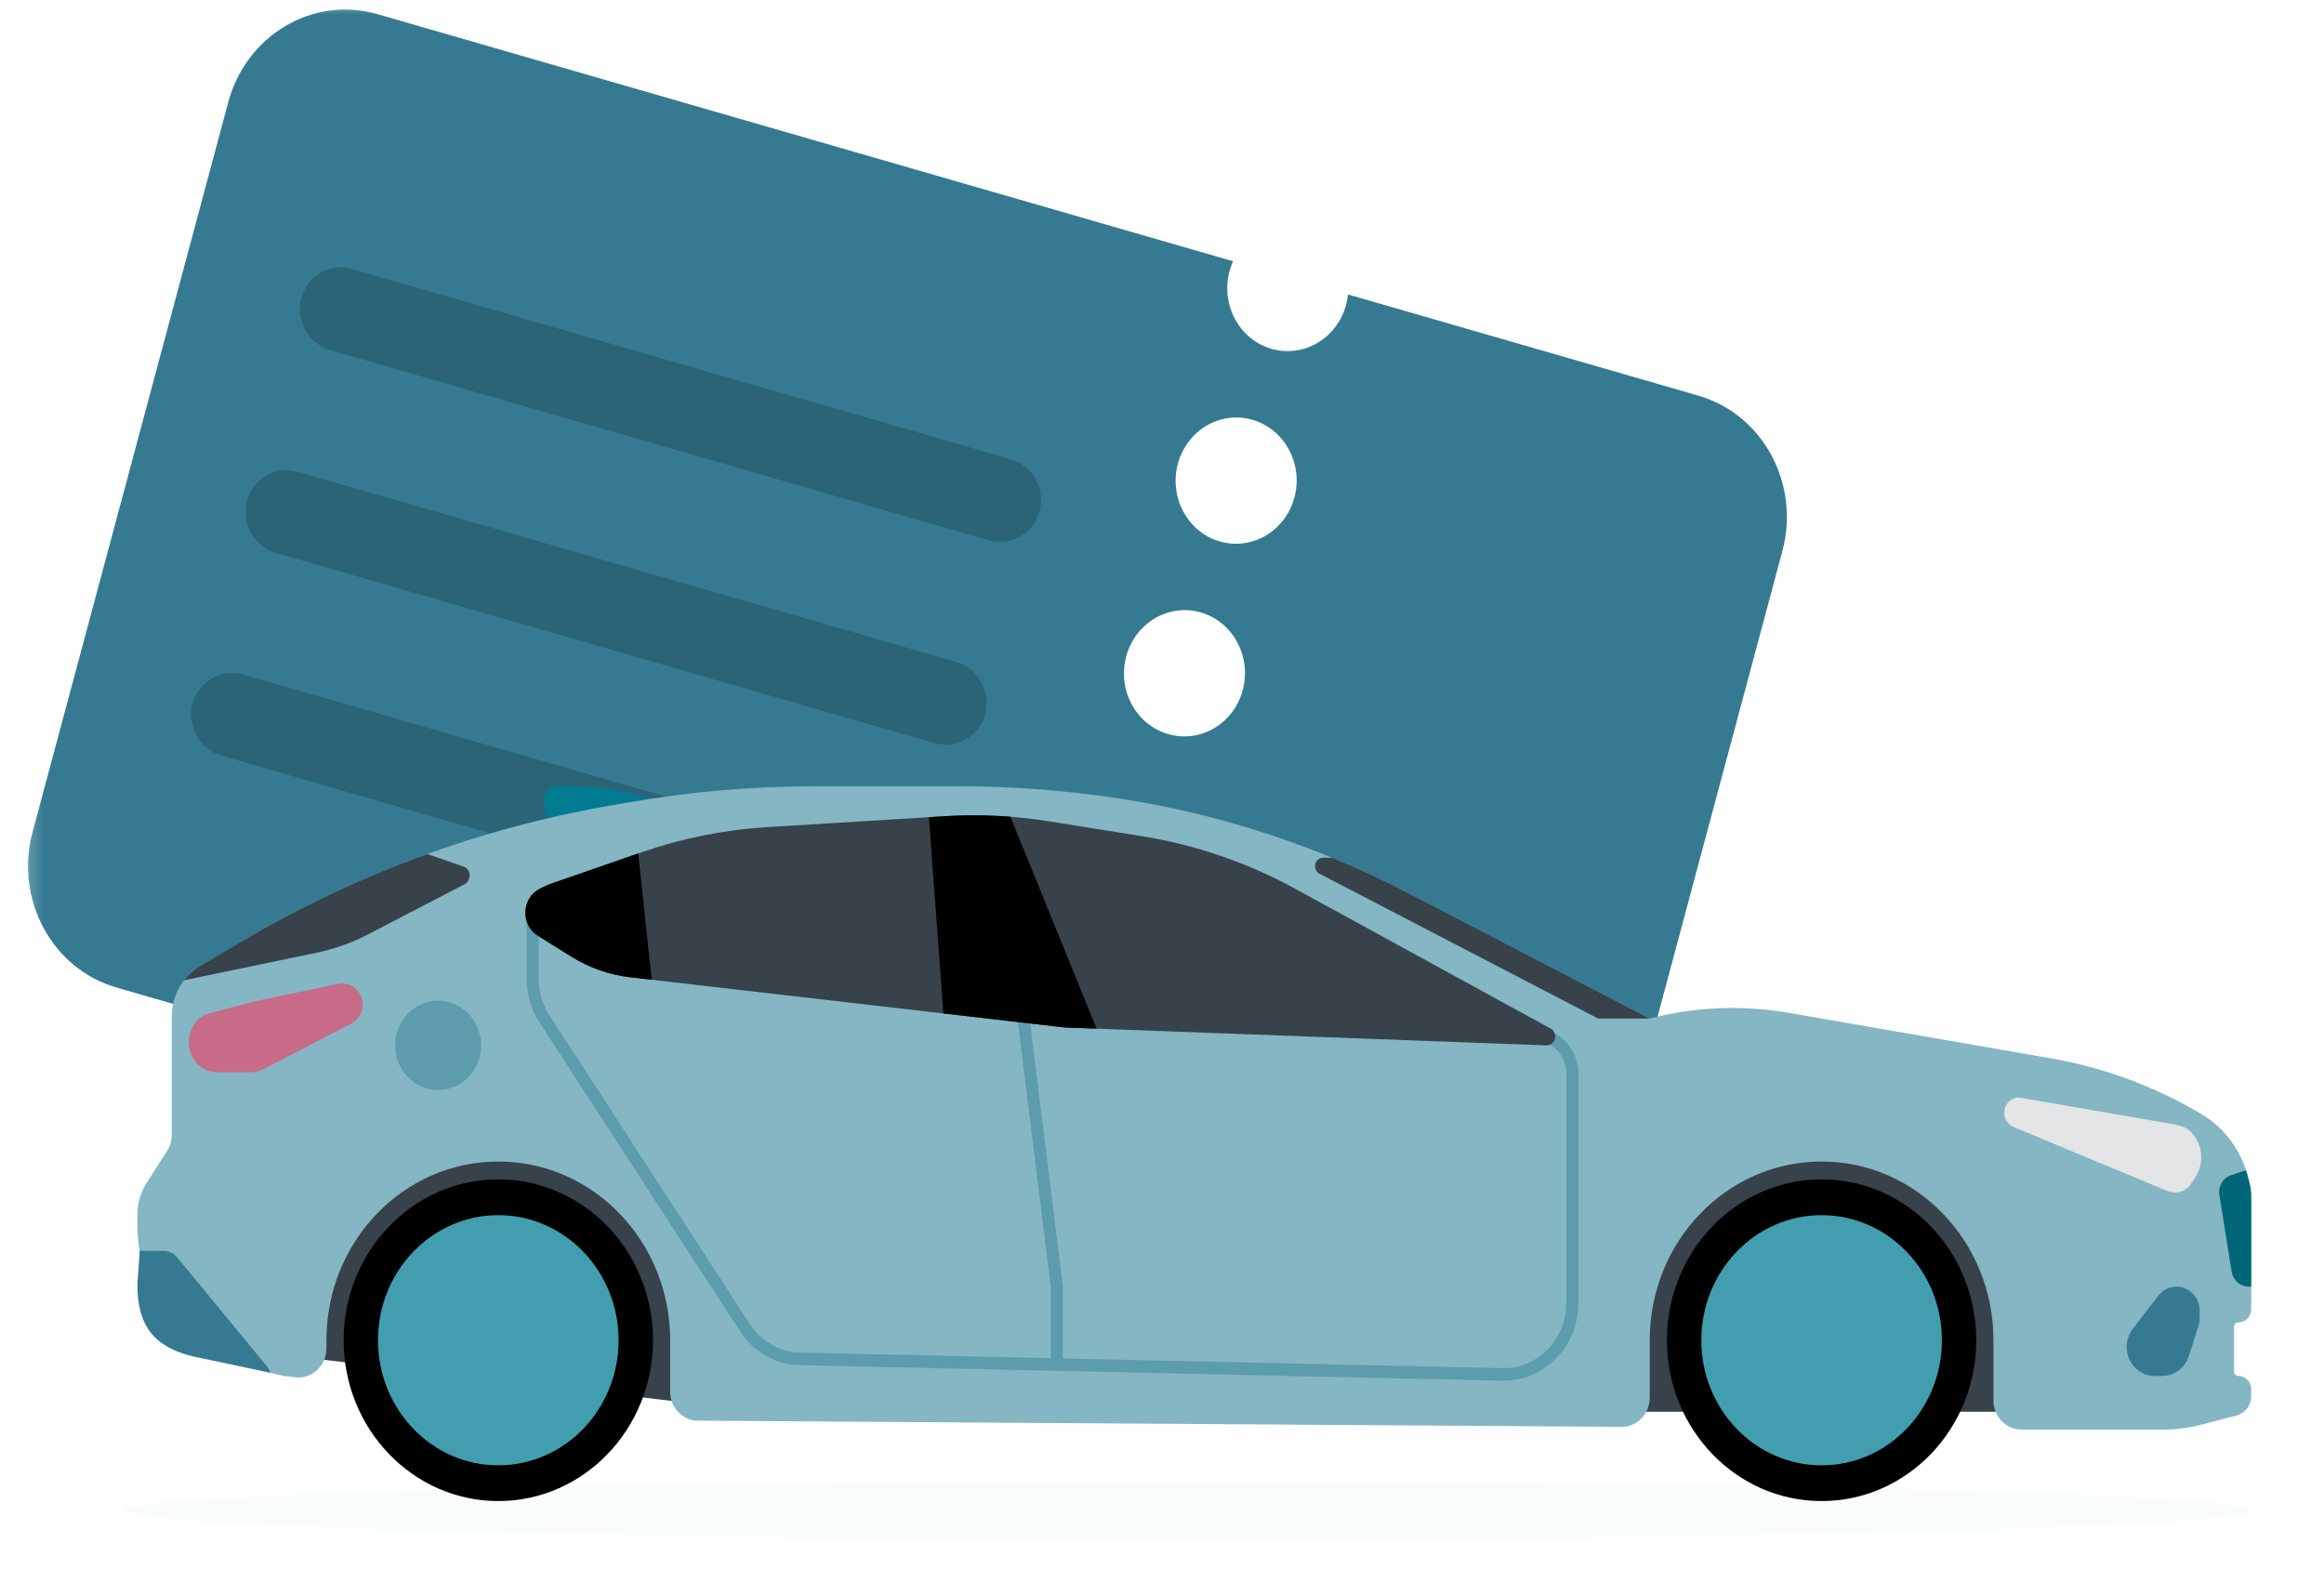 <svg width="80" height="54" viewBox="0 0 80 54" fill="none" xmlns="http://www.w3.org/2000/svg">
<mask id="mask0_4940_2952" maskUnits="userSpaceOnUse" x="0" y="0" width="79" height="54">
<path d="M78.458 0H0.421V54H78.458V0Z" fill="white"/>
</mask>
<g mask="url(#mask0_4940_2952)">
<path fill-rule="evenodd" clip-rule="evenodd" d="M33.434 42.495C33.744 41.339 34.893 40.661 36.002 40.981C37.109 41.301 37.756 42.498 37.446 43.654L49.483 47.131C51.699 47.771 53.998 46.415 54.619 44.101L61.356 18.969C61.976 16.656 60.683 14.262 58.467 13.622L46.402 10.137C46.39 10.256 46.368 10.375 46.336 10.494C46.026 11.651 44.876 12.329 43.768 12.009C42.66 11.689 42.014 10.492 42.324 9.335C42.355 9.216 42.396 9.102 42.445 8.994L12.993 0.487C10.777 -0.153 8.478 1.204 7.858 3.517L1.12 28.649C0.5 30.963 1.794 33.357 4.01 33.997L33.434 42.495ZM37.779 34.349C36.671 34.029 35.522 34.707 35.212 35.863C34.902 37.02 35.548 38.217 36.657 38.537C37.764 38.857 38.914 38.179 39.224 37.022C39.534 35.866 38.887 34.669 37.779 34.349ZM36.99 29.231C37.3 28.075 38.449 27.396 39.557 27.716C40.665 28.037 41.312 29.234 41.002 30.39C40.692 31.547 39.542 32.225 38.434 31.905C37.326 31.585 36.68 30.388 36.99 29.231ZM41.335 21.084C40.227 20.764 39.078 21.443 38.768 22.599C38.458 23.756 39.104 24.953 40.212 25.273C41.32 25.593 42.47 24.915 42.78 23.758C43.09 22.602 42.443 21.404 41.335 21.084ZM40.546 15.967C40.856 14.81 42.005 14.132 43.113 14.452C44.221 14.772 44.868 15.969 44.558 17.126C44.248 18.283 43.098 18.961 41.99 18.641C40.882 18.321 40.236 17.124 40.546 15.967Z" fill="#357A91"/>
<path d="M7.629 26.016L30.293 32.562C31.052 32.782 31.835 32.334 32.041 31.563C32.248 30.792 31.8 29.989 31.042 29.77L8.378 23.224C7.619 23.005 6.836 23.452 6.63 24.223C6.423 24.994 6.87 25.797 7.629 26.016Z" fill="#2A6476"/>
<path d="M9.501 19.035L32.165 25.581C32.924 25.8 33.707 25.353 33.913 24.582C34.12 23.811 33.673 23.008 32.914 22.789L10.25 16.243C9.491 16.024 8.708 16.471 8.502 17.242C8.295 18.013 8.742 18.816 9.501 19.035Z" fill="#2A6476"/>
<path d="M11.373 12.054L34.036 18.6C34.795 18.819 35.578 18.372 35.785 17.601C35.991 16.83 35.544 16.027 34.785 15.808L12.121 9.262C11.362 9.043 10.579 9.49 10.373 10.261C10.166 11.032 10.614 11.835 11.373 12.054Z" fill="#2A6476"/>
<path d="M4.275 52C4.275 52.552 20.666 53 40.885 53C61.104 53 77.495 52.552 77.495 52C77.495 51.447 61.104 51 40.885 51C20.666 51 4.275 51.447 4.275 52Z" fill="#D4E9EC" fill-opacity="0.15"/>
<path d="M10.646 46.755L23.66 48.293V39.373H10.646V46.755Z" fill="#37424A"/>
<path d="M56.197 48.601H69.212V39.373H56.197V48.601Z" fill="#37424A"/>
<path d="M22.217 27.46L23.4 27.826L19.299 29.155L18.975 28.552C18.893 28.4 18.835 28.236 18.801 28.065L18.714 27.619C18.661 27.347 18.854 27.088 19.121 27.074C20.167 27.019 21.214 27.149 22.217 27.46Z" fill="#007C92"/>
<path d="M76.99 48.732C77.287 48.655 77.495 48.379 77.495 48.062V47.831C77.495 47.577 77.296 47.37 77.051 47.37C76.969 47.37 76.903 47.302 76.903 47.217V45.678C76.903 45.594 76.969 45.525 77.051 45.525C77.296 45.525 77.495 45.319 77.495 45.064V41.419C77.495 40.153 76.842 38.985 75.784 38.356C74.176 37.401 72.418 36.75 70.591 36.433L61.562 34.868C59.974 34.593 58.35 34.661 56.789 35.066L48.489 30.751C45.366 29.127 42.013 28.028 38.557 27.495C36.714 27.211 34.852 27.069 32.988 27.069H28.039C25.912 27.069 23.789 27.252 21.692 27.615L21.004 27.734C16.5 28.515 12.166 30.12 8.204 32.474L6.882 33.26C6.283 33.616 5.913 34.278 5.913 34.996V39.071C5.913 39.268 5.857 39.46 5.751 39.624L5.052 40.715C4.842 41.043 4.729 41.429 4.729 41.823V42.182C4.729 44.501 6.266 46.516 8.441 47.048L9.758 47.37L10.174 47.416C10.742 47.477 11.237 47.014 11.237 46.421C11.237 46.329 11.237 46.235 11.237 46.14C11.237 42.742 13.886 39.988 17.153 39.988C20.42 39.988 23.069 42.742 23.069 46.14V47.911C23.069 48.423 23.441 48.853 23.932 48.906L23.956 48.908L55.819 49.122C56.354 49.126 56.789 48.677 56.789 48.122L56.789 46.14C56.789 42.742 59.438 39.988 62.705 39.988C65.972 39.988 68.621 42.742 68.621 46.14L68.621 48.215C68.621 48.764 69.048 49.211 69.578 49.215L69.804 49.216H74.471C74.907 49.216 75.342 49.16 75.766 49.05L76.99 48.732Z" fill="#84B6C3"/>
<path fill-rule="evenodd" clip-rule="evenodd" d="M34.992 34.798L33.516 28.349L33.919 28.25L35.4 34.72L36.586 44.281V46.767L51.715 47.102C52.925 47.129 53.92 46.116 53.92 44.857V36.962C53.92 36.474 53.619 36.04 53.174 35.886L53.305 35.477C53.919 35.691 54.334 36.288 54.334 36.962V44.857C54.334 46.357 53.148 47.564 51.706 47.532L27.543 46.998C26.708 46.979 25.933 46.54 25.465 45.819L18.569 35.196C18.282 34.754 18.129 34.232 18.129 33.699V31.375H18.543V33.699C18.543 34.146 18.672 34.584 18.913 34.955L25.808 45.578C26.201 46.183 26.851 46.552 27.552 46.567L36.172 46.758V44.308L34.992 34.798Z" fill="#5C9CAC"/>
<path d="M32.538 28.099C33.725 28.027 34.916 28.085 36.091 28.273L39.303 28.787C41.151 29.083 42.938 29.696 44.592 30.601L53.378 35.41C53.5 35.476 53.561 35.622 53.526 35.761C53.49 35.9 53.367 35.994 53.229 35.989L36.654 35.373L21.697 33.645C20.978 33.562 20.285 33.319 19.665 32.932L18.517 32.216C17.916 31.841 17.95 30.925 18.576 30.599L18.608 30.583C18.745 30.511 18.888 30.45 19.034 30.399L22.08 29.343C23.485 28.856 24.944 28.564 26.422 28.474L32.538 28.099Z" fill="#37424A"/>
<path d="M62.705 51.677C59.765 51.677 57.381 49.198 57.381 46.14C57.381 43.082 59.765 40.603 62.705 40.603C65.646 40.603 68.029 43.082 68.029 46.14C68.029 49.198 65.646 51.677 62.705 51.677Z" fill="black"/>
<path d="M17.153 51.677C14.213 51.677 11.829 49.198 11.829 46.14C11.829 43.082 14.213 40.603 17.153 40.603C20.094 40.603 22.478 43.082 22.478 46.14C22.478 49.198 20.094 51.677 17.153 51.677Z" fill="black"/>
<path d="M62.706 50.447C60.419 50.447 58.565 48.519 58.565 46.14C58.565 43.762 60.419 41.834 62.706 41.834C64.993 41.834 66.847 43.762 66.847 46.14C66.847 48.519 64.993 50.447 62.706 50.447Z" fill="#429EAE"/>
<path d="M17.153 50.447C14.866 50.447 13.012 48.519 13.012 46.14C13.012 43.762 14.866 41.834 17.153 41.834C19.44 41.834 21.294 43.762 21.294 46.14C21.294 48.519 19.44 50.447 17.153 50.447Z" fill="#429EAE"/>
<path d="M15.082 37.527C14.265 37.527 13.602 36.839 13.602 35.989C13.602 35.14 14.265 34.451 15.082 34.451C15.898 34.451 16.56 35.14 16.56 35.989C16.56 36.839 15.898 37.527 15.082 37.527Z" fill="#5C9CAC"/>
<path d="M6.862 33.272C6.656 33.398 6.478 33.56 6.333 33.748L10.897 32.799C11.515 32.671 12.115 32.457 12.679 32.163L15.99 30.442C16.226 30.319 16.226 29.97 15.99 29.848C15.977 29.841 15.963 29.834 15.948 29.83L14.711 29.401C12.492 30.201 10.343 31.211 8.293 32.422L6.862 33.272Z" fill="#37424A"/>
<path d="M9.074 36.806L12.096 35.235C12.653 34.945 12.595 34.102 12.005 33.897C11.889 33.857 11.765 33.849 11.646 33.874L8.87 34.451L7.233 34.877C6.805 34.988 6.504 35.388 6.504 35.847V35.912C6.504 36.464 6.935 36.912 7.467 36.912H8.642C8.792 36.912 8.94 36.876 9.074 36.806Z" fill="#C76B89"/>
<path d="M69.309 38.798L74.604 41.001C74.91 41.127 75.259 41.015 75.441 40.731L75.578 40.516C75.911 39.998 75.806 39.322 75.378 38.931C75.228 38.795 75.028 38.74 74.829 38.706L69.579 37.796C69.096 37.712 68.793 38.321 69.139 38.682C69.188 38.732 69.245 38.771 69.309 38.798Z" fill="#E3E5E6"/>
<path d="M75.72 45.363V45.124C75.72 44.666 75.362 44.294 74.921 44.294C74.678 44.294 74.448 44.409 74.297 44.606L73.419 45.746C72.916 46.401 73.365 47.37 74.172 47.37H74.433C74.848 47.37 75.216 47.095 75.347 46.686L75.67 45.679C75.703 45.577 75.72 45.47 75.72 45.363Z" fill="#357A91"/>
<path d="M56.789 35.066L48.489 30.751C47.629 30.304 46.752 29.896 45.859 29.529H45.549C45.255 29.529 45.161 29.943 45.424 30.08L55.015 35.066H56.789Z" fill="#37424A"/>
<path d="M77.495 44.294V41.158C77.495 40.859 77.393 40.566 77.314 40.288L76.82 40.452C76.531 40.538 76.349 40.836 76.399 41.145L76.821 43.78C76.869 44.077 77.115 44.294 77.405 44.294H77.495Z" fill="#006678"/>
<path d="M4.809 43.064L4.729 44.223C4.729 45.651 5.308 46.371 6.644 46.698L9.303 47.259C9.28 47.178 9.24 47.101 9.185 47.034L6.09 43.279C5.977 43.142 5.813 43.064 5.641 43.064H4.809Z" fill="#357A91"/>
<path d="M31.976 28.134L32.537 28.099C33.285 28.054 34.035 28.06 34.781 28.118L37.749 35.414L36.653 35.373L32.475 34.891L31.976 28.134Z" fill="black"/>
<path d="M21.969 29.382L22.433 33.73L21.697 33.645C20.978 33.562 20.285 33.319 19.665 32.932L18.517 32.216C17.916 31.841 17.95 30.925 18.576 30.599L18.608 30.583C18.745 30.511 18.888 30.45 19.034 30.399L21.969 29.382Z" fill="black"/>
</g>
</svg>

